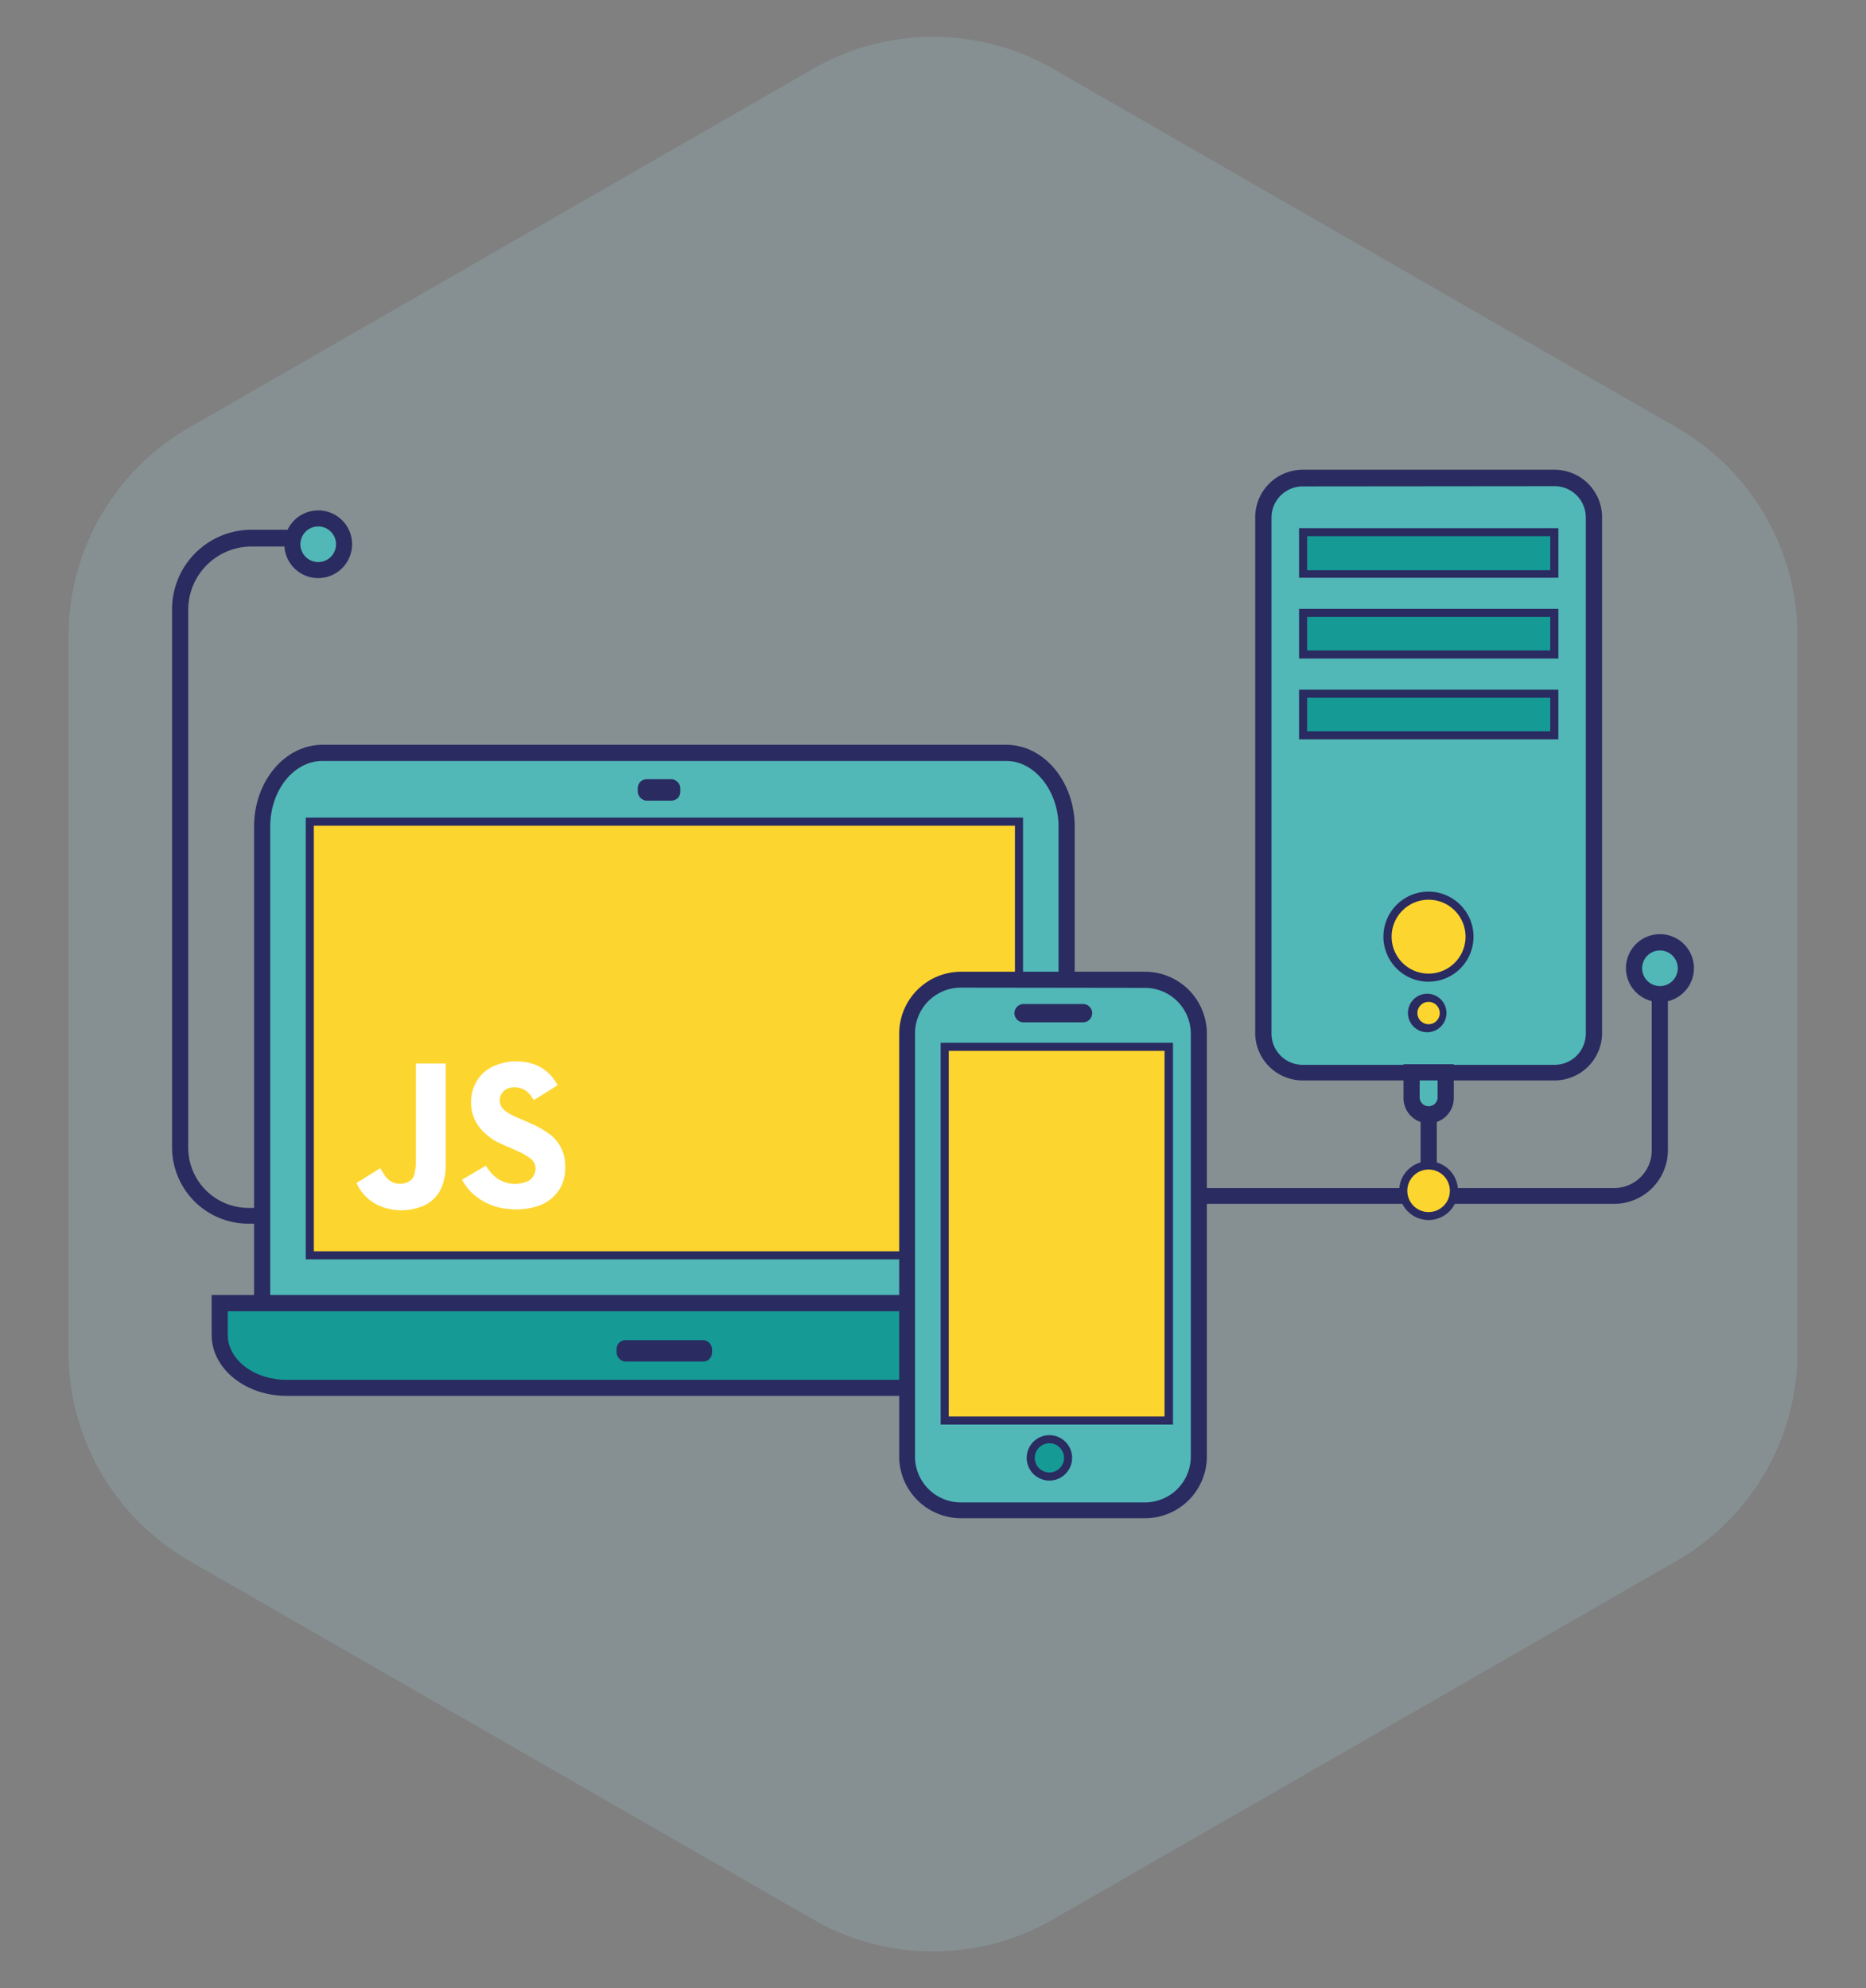 <svg viewBox="0 0 157.03 167.35" xmlns="http://www.w3.org/2000/svg"><rect x="0" y="0" width="157.03" height="167.35" fill="#808080" stroke="none"/><path d="M151.26 113.81V53.54A20.24 20.24 0 0 0 141.12 36L88.61 5.79a20.25 20.25 0 0 0-20.18 0L15.91 36A20.24 20.24 0 0 0 5.77 53.54v60.27a20.27 20.27 0 0 0 10.14 17.55l52.52 30.2a20.25 20.25 0 0 0 20.18 0l52.51-30.2a20.27 20.27 0 0 0 10.14-17.55z" fill="#a0d6de" opacity=".2"/><path d="M89.76 109.69V69.58c0-3.42-2.29-6.21-5.08-6.21H27.13c-2.79 0-5.07 2.79-5.07 6.21v40.11" fill="#51b7b7"/><path d="M90.44 109.69h-1.36V69.58c0-3-2-5.53-4.4-5.53H27.13c-2.42 0-4.39 2.48-4.39 5.53v40.11h-1.36V69.58c0-3.8 2.58-6.89 5.75-6.89h57.55c3.17 0 5.76 3.09 5.76 6.89z" fill="#2a2b60"/><path d="M18.49 109.69v2.67c0 2.45 2.53 4.45 5.62 4.45h63.6c3.08 0 5.61-2 5.61-4.45v-2.67z" fill="#159a96"/><path d="M87.71 117.49h-63.6c-3.47 0-6.3-2.3-6.3-5.13V109H94v3.35c0 2.84-2.82 5.14-6.29 5.14zm-68.54-7.12v2c0 2.08 2.22 3.77 4.94 3.77h63.6c2.72 0 4.93-1.69 4.93-3.77v-2z" fill="#2a2b60"/><rect fill="#fff" height=".89" rx=".31" width="2.67" x="54.13" y="66.04"/><rect fill="#2a2b60" height="1.8" rx=".74" width="3.58" x="53.67" y="65.59"/><rect fill="#fff" height=".89" rx=".31" width="7.13" x="52.34" y="113.25"/><rect fill="#2a2b60" height="1.8" rx=".74" width="8.03" x="51.89" y="112.8"/><path d="M85.75 69.16H26.07v36.52h59.68V73.61z" fill="#fdd52f"/><path d="M86.09 106H25.73V68.82h60.36zm-59.68-.68h59V69.5h-59zM119.55 48.81h1.36v51.84h-1.36z" fill="#2a2b60"/><rect fill="#51b7b7" height="50.02" rx="3.65" width="27.8" x="106.33" y="40.24"/><path d="M130.82 90.94h-21.19a4 4 0 0 1-4-4v-43.4a4 4 0 0 1 4-4h21.19a4 4 0 0 1 4 4V87a4 4 0 0 1-4 3.94zm-21.19-50a2.63 2.63 0 0 0-2.63 2.6V87a2.63 2.63 0 0 0 2.62 2.63h21.19a2.63 2.63 0 0 0 2.64-2.63V43.54a2.63 2.63 0 0 0-2.63-2.62z" fill="#2a2b60"/><path d="M114.94 44.8h15.86v3.49h-21.14V44.8h1.36z" fill="#159a96"/><path d="M131.14 48.63h-21.82v-4.17h21.82zM110 48h20.46v-2.87H110z" fill="#2a2b60"/><circle cx="120.23" cy="85.26" fill="#fdd52f" r="1.27"/><path d="M120.23 86.88a1.62 1.62 0 1 1 0-3.23 1.62 1.62 0 0 1 0 3.23zm0-2.55a.94.94 0 1 0 .93.93.94.94 0 0 0-.93-.93z" fill="#2a2b60"/><circle cx="120.23" cy="78.84" fill="#fdd52f" r="3.45"/><path d="M120.23 82.63a3.79 3.79 0 1 1 3.77-3.79 3.79 3.79 0 0 1-3.77 3.79zm0-6.9a3.11 3.11 0 1 0 3.1 3.11 3.11 3.11 0 0 0-3.1-3.11z" fill="#2a2b60"/><path d="M112.82 51.59h17.98v3.5h-21.14v-3.5h1.36z" fill="#159a96"/><path d="M131.14 55.43h-21.82v-4.18h21.82zM110 54.75h20.46v-2.82H110z" fill="#2a2b60"/><path d="M129.43 61.89h1.37v-3.5h-21.14v3.5h13.46z" fill="#159a96"/><path d="M131.14 62.23h-21.82v-4.18h21.82zM110 61.55h20.46v-2.82H110zM135.85 101.33h-42V100h42a3.17 3.17 0 0 0 3.15-3.19V81.5h1.36v15.31a4.53 4.53 0 0 1-4.51 4.52z" fill="#2a2b60"/><circle cx="120.23" cy="100.23" fill="#fdd52f" r="2.12"/><path d="M120.23 102.69a2.47 2.47 0 1 1 2.46-2.46 2.47 2.47 0 0 1-2.46 2.46zm0-4.25a1.79 1.79 0 1 0 1.78 1.79 1.79 1.79 0 0 0-1.78-1.79z" fill="#2a2b60"/><path d="M118.79 90.26v2.18a1.44 1.44 0 0 0 2.87 0v-2.18z" fill="#51b7b7"/><path d="M120.23 94.55a2.12 2.12 0 0 1-2.12-2.11v-2.86h4.23v2.86a2.12 2.12 0 0 1-2.11 2.11zm-.76-3.61v1.5a.76.76 0 0 0 1.51 0v-1.5zM22.06 103h-1.15a6.43 6.43 0 0 1-6.43-6.43V51.28a6.69 6.69 0 0 1 6.68-6.69h3.06V46h-3.06a5.33 5.33 0 0 0-5.32 5.33V96.6a5.07 5.07 0 0 0 5.07 5.07h1.15z" fill="#2a2b60"/><circle cx="26.78" cy="45.81" fill="#51b7b7" r="2.17"/><path d="M26.78 48.66a2.85 2.85 0 1 1 2.85-2.85 2.86 2.86 0 0 1-2.85 2.85zm0-4.35a1.5 1.5 0 1 0 1.5 1.5 1.5 1.5 0 0 0-1.5-1.5z" fill="#2a2b60"/><circle cx="139.7" cy="81.5" fill="#51b7b7" r="2.17"/><path d="M139.7 84.35a2.86 2.86 0 1 1 2.85-2.85 2.86 2.86 0 0 1-2.85 2.85zm0-4.35a1.5 1.5 0 1 0 1.49 1.5 1.5 1.5 0 0 0-1.49-1.5z" fill="#2a2b60"/><rect fill="#51b7b7" height="44.66" rx="5" width="24.53" x="76.35" y="82.45"/><path d="M96.36 127.79H80.88a5.21 5.21 0 0 1-5.21-5.2V87a5.22 5.22 0 0 1 5.21-5.21h15.48a5.21 5.21 0 0 1 5.2 5.21v35.61a5.2 5.2 0 0 1-5.2 5.18zM80.88 83.13A3.86 3.86 0 0 0 77 87v35.61a3.86 3.86 0 0 0 3.85 3.85h15.51a3.86 3.86 0 0 0 3.85-3.85V87a3.86 3.86 0 0 0-3.85-3.85z" fill="#2a2b60"/><path d="M98.37 93.77v25.8H79.5V88.11h18.87z" fill="#fdd52f"/><path d="M98.71 119.91H79.16V87.77h19.55zm-18.87-.68H98V88.45H79.84z" fill="#2a2b60"/><circle cx="88.3" cy="122.71" fill="#159a96" r="1.57"/><path d="M88.3 124.62a1.91 1.91 0 1 1 1.92-1.91 1.91 1.91 0 0 1-1.92 1.91zm0-3.14a1.23 1.23 0 1 0 1.24 1.23 1.23 1.23 0 0 0-1.24-1.23z" fill="#2a2b60"/><rect fill="#fff" height=".63" rx=".31" width="5.66" x="85.79" y="84.97"/><path d="M91.14 86.05h-5a.77.77 0 0 1 0-1.54h5a.77.77 0 0 1 0 1.54z" fill="#2a2b60"/><g fill="#fff"><path d="M38.88 99.3l2-1.18a6.28 6.28 0 0 0 .42.56 2.62 2.62 0 0 0 2.88.83 1.14 1.14 0 0 0 .83-.8 1.07 1.07 0 0 0-.41-1.23 6.1 6.1 0 0 0-.93-.54c-.55-.26-1.11-.48-1.66-.74a4.67 4.67 0 0 1-1.57-1.2 3.28 3.28 0 0 1-.79-2 3.5 3.5 0 0 1 .35-1.78 3.1 3.1 0 0 1 1.74-1.56 4.62 4.62 0 0 1 3.41 0 3.6 3.6 0 0 1 1.77 1.69l-2 1.25-.19-.29a1.6 1.6 0 0 0-1-.73 1.68 1.68 0 0 0-.89 0 1.08 1.08 0 0 0-.47 1.8 3.23 3.23 0 0 0 .72.48c.47.23 1 .43 1.43.64a8.09 8.09 0 0 1 1.78 1 3.26 3.26 0 0 1 1.26 2.57 3.51 3.51 0 0 1-.32 1.75 3.34 3.34 0 0 1-2 1.7 5.81 5.81 0 0 1-2.52.23 4.94 4.94 0 0 1-2.4-.86 4.4 4.4 0 0 1-1.44-1.59zM35 89.52h2.51V98a4.78 4.78 0 0 1-.28 1.76 2.93 2.93 0 0 1-1.85 1.83 4.71 4.71 0 0 1-3.5-.12 3.75 3.75 0 0 1-1.88-1.9l2-1.24.08.13c.11.18.22.36.34.53a1.5 1.5 0 0 0 1.76.56 1 1 0 0 0 .73-.94A3.67 3.67 0 0 0 35 98z"/></g></svg>
